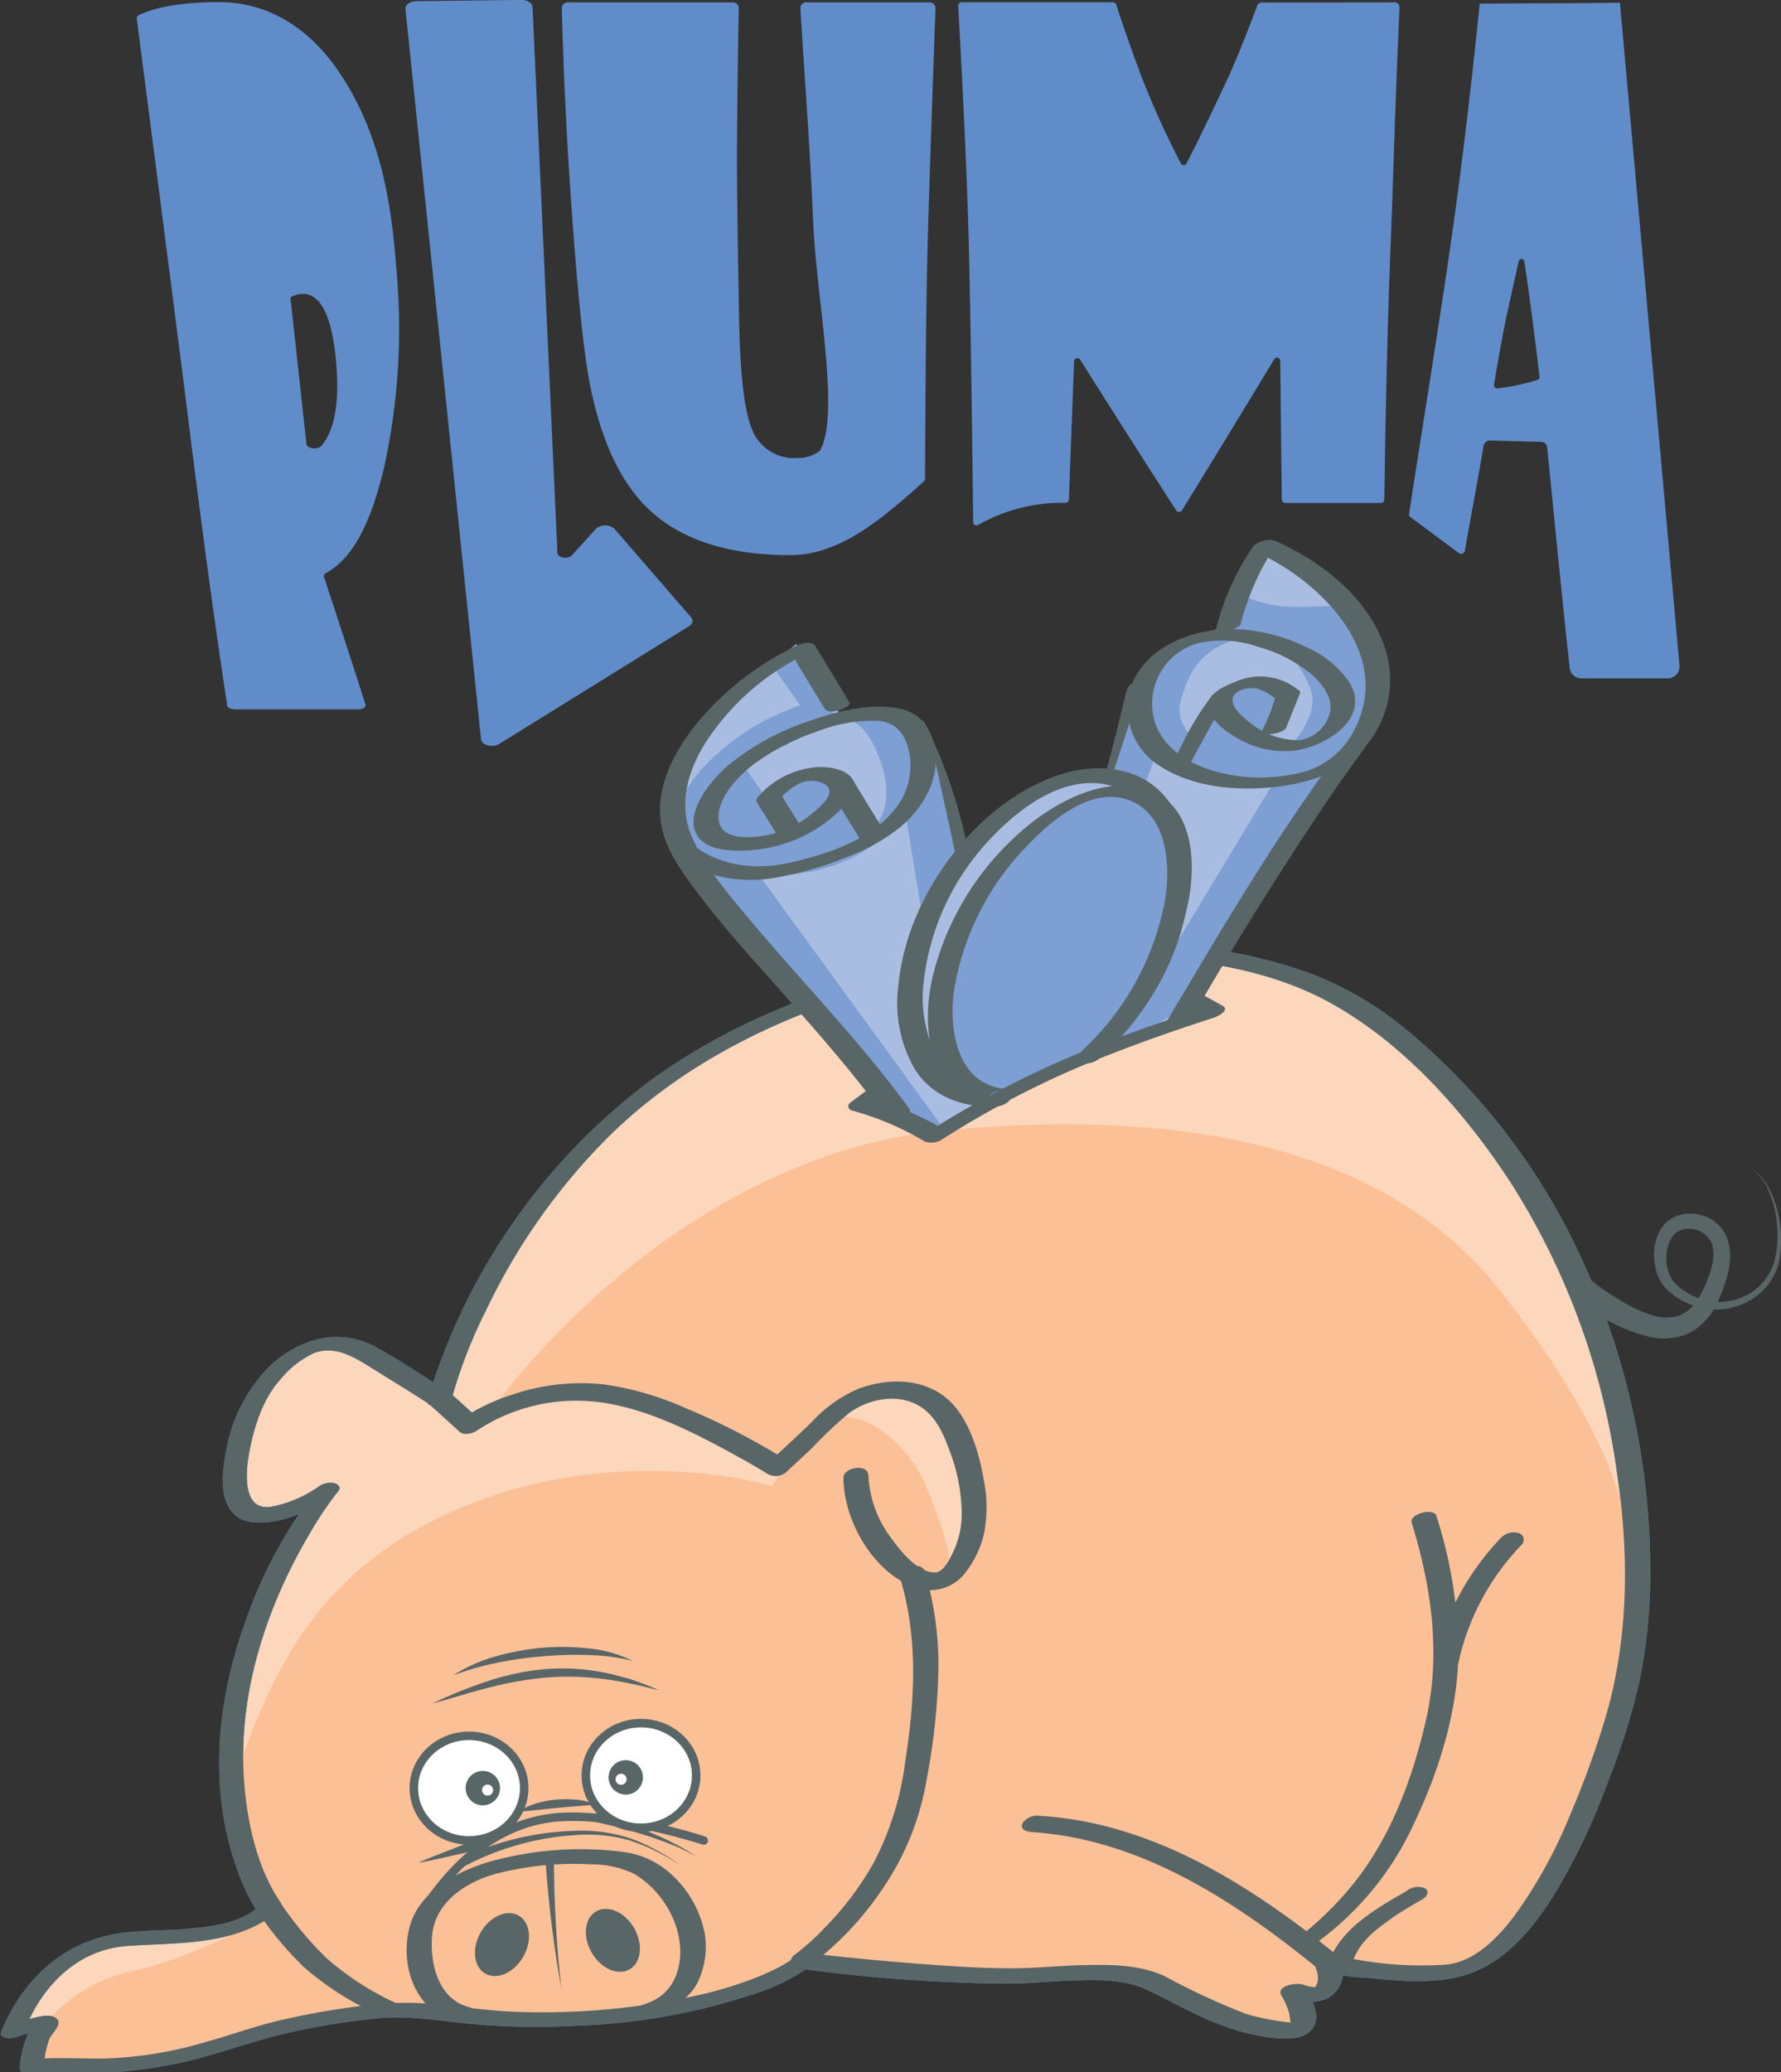 <svg xmlns="http://www.w3.org/2000/svg" viewBox="0 0 209.19 243.28"><rect x="0" y="0" width="209.19" height="243.28" fill="#333333" stroke="none"/><defs><style>.cls-1{fill:#608dc9;}.cls-2{fill:#fdd7bc;}.cls-3{fill:#488fcd;}.cls-4{fill:#fcc097;}.cls-5{fill:#596667;}.cls-6{fill:#a9bde2;}.cls-10,.cls-7{fill:#fff;}.cls-7,.cls-8{stroke:#596667;stroke-linecap:round;stroke-linejoin:round;}.cls-8{fill:none;}.cls-9{fill:#7d9fd3;}</style></defs><g id="titolo"><path class="cls-1" d="M265.21,69.11a.69.69,0,0,1,.72.65c-.33,9.28-.5,14.15-.81,23.74-.33,10.49-.36,21-.42,31.47a.6.6,0,0,1-.2.44c-5,4.46-9.84,8.59-15.66,8.59q-10.89,0-16.6-5.39c-3.22-3.05-5.48-7.8-6.82-14.24-.76-3.7-1.47-10.51-2.18-20.33-.58-8.05-1-16.19-1.2-24.29a.69.69,0,0,1,.73-.64H242.1a.68.68,0,0,1,.72.63c-.07,3.66-.16,9.36-.21,17.06,0,4.55.1,11,.25,19.38.12,6.34.57,10.66,1.45,12.88a5.32,5.32,0,0,0,5.45,3.54,4.32,4.32,0,0,0,2.57-.82c2.47-4.14-.4-18-.77-26.95-.34-8.3-1-16.71-1.5-25.06a.67.67,0,0,1,.72-.66Z" transform="translate(-156.05 -68.83)"/><path class="cls-1" d="M319.85,69.11a.59.59,0,0,1,.59.62c-.42,8.4-.76,20.49-1.08,28.68-.38,9.66-.58,19.39-.71,29.08a.4.4,0,0,1-.39.38H307a.4.4,0,0,1-.39-.39c-.08-6.49-.12-10.06-.19-16.27a.38.38,0,0,0-.71-.2c-4.15,6.85-6.5,10.71-10.83,17.74a.41.41,0,0,1-.68,0c-4.51-7-6.95-10.84-11.28-17.7a.39.39,0,0,0-.71.2c-.24,6.22-.37,9.76-.61,16.24a.4.4,0,0,1-.39.37,19.94,19.94,0,0,0-10.29,2.61.38.38,0,0,1-.56-.33c-.12-10.09-.25-20.2-.46-30.26s-.76-20.25-1.3-30.37a.4.4,0,0,1,.4-.41h17.77a.4.4,0,0,1,.38.26c.62,1.88,1.62,4.87,3.09,8.77A106.8,106.8,0,0,0,294.74,88a.38.38,0,0,0,.68,0q1.51-2.87,4.91-10.11c.82-1.82,2.13-5,3.38-8.37a.58.58,0,0,1,.55-.39Z" transform="translate(-156.05 -68.83)"/><path class="cls-1" d="M202.58,100.15a76,76,0,0,1-1.4,23.5c-1.52,6.34-3.52,10.6-6.83,12.45-.2.12-.31.27-.25.43q2.47,7.51,4.88,15c.09.28-.27.55-.79.58H183.74c-.51,0-1-.17-1-.45-2-13.13-3.55-25.36-5.19-38.5q-2.7-21.07-5.44-42.17c0-.15.08-.31.3-.41,2.15-1,5.28-1.5,9.41-1.5,5.31,0,10,2.65,13.5,7.42C200.62,83.83,202,92.33,202.58,100.15Zm-7.12,10.47q-.87-8-4.45-7.22a2.68,2.68,0,0,0-.85.36L192.05,121c.06.52,1.35.65,1.75.17Q196.27,118.27,195.46,110.62Z" transform="translate(-156.05 -68.83)"/><path class="cls-1" d="M218.6,69.64l2.92,64.07c0,.61,1.24.82,1.71.3l2.81-3.09a1.66,1.66,0,0,1,2.19,0l9,10.39c.31.35.18.8-.29,1.06l-22.31,13.83c-.79.44-2,.1-2.08-.58l-8.88-85.76c0-.47.52-.88,1.25-.89l12.4-.15C218,68.82,218.58,69.19,218.6,69.64Z" transform="translate(-156.05 -68.83)"/><path class="cls-1" d="M352,148.47h-10.2a1.37,1.37,0,0,1-1.37-1.21c-.59-5-2.3-22.36-2.65-25.9a.72.72,0,0,0-.7-.65l-6-.16a.76.76,0,0,0-.78.64c-.4,2.48-1.64,9.1-2.19,12.29a.45.45,0,0,1-.71.28l-5.66-4.2a.42.42,0,0,1-.18-.42c1.72-11.31,4.11-25.66,5.61-36.88,1.06-7.94,1.93-15.64,2.68-23,9.85-.08,6.62,0,16.47-.11L353.32,147A1.38,1.38,0,0,1,352,148.47ZM336.87,113c-.23-2.07-1.14-9.36-1.78-13.5a.34.34,0,0,0-.66,0c-.35,1.57-.82,3.68-1.4,6.31q-.63,3-1.5,8.17a.37.37,0,0,0,.4.44,24.66,24.66,0,0,0,4.73-1A.36.36,0,0,0,336.87,113Z" transform="translate(-156.05 -68.83)"/></g><g id="soggetto"><path class="cls-2" d="M157.54,307.12c2.65-6.62,7.61-10.43,13.9-10.76s12.75-.33,16.23-3.64c0,0-6.25-8.94-4-23.67a58,58,0,0,1,10.82-25.33s-7.45,4.8-9.93,2,.5-12.06,2.65-14.55,6.4-7,12.3-3.33,8.22,5.13,8.22,5.13,6.95-26.31,30.62-40.22,55.78-15.72,72.8-8.11c12.07,5.41,27.25,22.51,33.13,42.54s4.64,34.76,1.33,44.69-10.26,28.47-20.69,28.47S311.8,299,311.8,299a3.11,3.11,0,0,1,0,3.14c-1,1.49-4,.33-4,.33s2.81,4.64-.16,4.64-6.71-.58-15.73-5.47c-3.91-2.11-11.94-1.16-15.9-1-7.82.33-25.67-1.74-25.67-1.74s-8.5,7-33.41,6.87c-4.33,0-12.08-1.41-15.39-1.12a93.54,93.54,0,0,0-14.24,2.45c-4,1.15-12.22,4.13-19.52,4.13h-8.12s.17-3.14,1.49-4.47S157.54,307.12,157.54,307.12Z" transform="translate(-156.05 -68.83)"/><path class="cls-3" d="M159,307c2.14-5.23,6.26-9.34,12.1-9.73s13.06,0,17.75-4.23a.62.62,0,0,0,.17-.85c-3-4.35-4.14-10.37-4.37-15.52-.42-9.67,2.82-19.4,7.69-27.66a41.85,41.85,0,0,1,3.48-5.18c.33-.42-.12-.78-.48-.88a2.42,2.42,0,0,0-1.79.35,14.34,14.34,0,0,1-5.76,2.44c-3.4.39-2.84-4.39-2.45-6.49.57-3,1.6-6.27,3.72-8.57a10.94,10.94,0,0,1,3.87-3c2.25-.87,4.33.24,6.23,1.41,2.47,1.53,4.95,3.06,7.4,4.63a2.08,2.08,0,0,0,2.6-.89,57.15,57.15,0,0,1,3.94-10.1,73.19,73.19,0,0,1,14.52-20.55c7.77-7.63,17.51-12.8,27.81-16.18a97,97,0,0,1,31.85-4.91c8.59.15,17.78,1.36,25.37,5.66,8.63,4.89,15.6,12.85,20.95,21.07a84.74,84.74,0,0,1,12.39,34c1.4,9.37,1.37,19.12-1.26,28.28a105.14,105.14,0,0,1-4.13,11.47,56.3,56.3,0,0,1-6.45,11.86c-2,2.73-4.93,5.9-8.59,6.06a42.74,42.74,0,0,1-11.72-.92l-.84-.24c.37.11.05,0,0,0-.71-.35-3.13.17-2.49,1.31,0,0,.23.6.27.82a2.53,2.53,0,0,1,0,1.16l-.25.53c.27-.06.33-.08.16-.06a2.75,2.75,0,0,1-1.13-.14c-.12,0-.7-.22-.5-.14-.68-.26-3.2.13-2.49,1.3a9.34,9.34,0,0,1,.83,1.82c.15.46.14.91.25,1.35,0,0-.07.22-.05.25l0,0c-.11.23.08.14.6-.26a2.43,2.43,0,0,0-.47,0,28.45,28.45,0,0,1-5.29-1,82.39,82.39,0,0,1-9.49-4.39c-2.83-1.38-6.28-1.42-9.36-1.36-2.85.05-5.69.37-8.54.38s-5.56-.14-8.33-.33c-4.92-.33-9.84-.79-14.74-1.33a7.62,7.62,0,0,0-1-.11,3,3,0,0,0-1.72.59c-.17.11.19-.14.16-.12a17.21,17.21,0,0,1-1.57,1c-.46.26-.7.38-1.39.7s-1.4.62-2.12.89a46.63,46.63,0,0,1-6.14,1.84,84.56,84.56,0,0,1-21,2c-3.28-.08-6.54-.57-9.8-.89a36.52,36.52,0,0,0-8.36.11,94.23,94.23,0,0,0-10.16,1.77c-3,.71-5.86,1.77-8.82,2.58a46.28,46.28,0,0,1-12.08,1.9c-2.38,0-4.79-.12-7.16,0h-.47l.9.69a9.38,9.38,0,0,1,.61-3c.28-.69,1.72-1.83.72-2.48-.78-.52-2.23-.06-3,.13s-1.42.38-2.12.61c-.44.15-1.41.53-1.24,1.16s1.24.53,1.66.39.93-.3,1.4-.43a6.68,6.68,0,0,0,1.11-.28l.33,0c-.09.14-.53-.63-.58-.63-.69.1-1.29,2.24-1.42,2.76a10.48,10.48,0,0,0-.35,2.15c0,.5.47.7.9.7h4.08a61.46,61.46,0,0,0,14-1.29c3.79-.87,7.44-2.2,11.19-3.18a82.64,82.64,0,0,1,11.68-2c3.47-.38,7,.2,10.42.56a83,83,0,0,0,13,.29,73.63,73.63,0,0,0,20.67-3.64,23.85,23.85,0,0,0,7.36-3.67l-1.72.6a195.3,195.3,0,0,0,24.39,1.77c2.49,0,5-.29,7.46-.37,2.79-.08,6-.21,8.64.95,2.94,1.31,5.68,3,8.71,4.14a25.23,25.23,0,0,0,5.58,1.53c1.77.23,4.68.62,5.67-1.29.74-1.42-.37-3.4-1.1-4.62l-2.49,1.31a6.74,6.74,0,0,0,5,.14,3.38,3.38,0,0,0,1.44-4.92l-2.49,1.3a17.28,17.28,0,0,0,5.73,1.13c4.6.46,9.72,1,13.92-1.25,3.73-2,6.45-5.62,8.61-9.19a77.43,77.43,0,0,0,6-12.84,79,79,0,0,0,3.6-11.53,63.32,63.32,0,0,0,1.25-14.21,87.58,87.58,0,0,0-8.43-36.21,75.93,75.93,0,0,0-20.42-26.25,40.33,40.33,0,0,0-11-6.4,58.44,58.44,0,0,0-13.38-3.09,96.05,96.05,0,0,0-32.5,2c-11.2,2.53-22.44,6.87-31.75,13.69a72.77,72.77,0,0,0-25.88,36.73c-.08.27-.16.53-.23.8l2.6-.89c-2.83-1.82-5.67-3.73-8.61-5.36-4.41-2.45-9.24-1-12.69,2.35a18.59,18.59,0,0,0-5,10c-.63,3.1-.9,7.82,3.29,8.19,3.3.29,6.87-1.5,9.58-3.24l-2.26-.52a53.83,53.83,0,0,0-8.39,15.64c-3.28,9.11-4.25,19.32-1,28.57a23.09,23.09,0,0,0,2.59,5.42l.17-.86c-2.26,2.08-5.56,2.44-8.49,2.7-3.29.29-6.69.09-9.9.92-5.76,1.51-9.8,5.84-12,11.22-.26.64.94.72,1.27.68A1.91,1.91,0,0,0,159,307Z" transform="translate(-156.05 -68.83)"/><path class="cls-4" d="M183.31,278.75c4.69-14.67,10.74-26.18,27.1-33,18.59-7.79,36.31-2.48,36.31-2.48a33.78,33.78,0,0,1,6-7.19c3.27-2.69,9.44,1.07,12.07,7.19s3.86,11.35,1.93,11.22a4.35,4.35,0,0,0-3.07.92l1.14,16.69-7.23,20.65L246.72,301s-6.23,4.89-24.69,4.29-25.35,0-25.35,0-17.2,4.93-23,5.46-14,.52-14,.52l1.7-4.89a18.22,18.22,0,0,1,10.39-6.2c6.95-1.49,15.89-6.47,15.89-6.47l-3.29-8.79Z" transform="translate(-156.05 -68.83)"/><path class="cls-4" d="M213.45,234.78c11-14.89,30.6-31.05,53.3-33.23s50.21-.4,65.25,18.5,16.31,29.63,16.18,38.24-8.74,29.61-8.74,29.61l-8.06,9.92-4.57,2.3-12.65-.5-2,.5-1.08,2.28-3.28.08,1,2.19L307,307.1l-19.86-7.63-16.68,1.14-20.09-2.4,7.22-5.49,7.23-20.65-1.14-16.69,3.07-.92,3.21-4.7-.16-8.61-2.11-7L261.57,232l-4.49.85-9.7,8.21-9.56-5.1-9.47-3.31-7-.25Z" transform="translate(-156.05 -68.83)"/><path class="cls-5" d="M159,307c2.14-5.23,6.26-9.34,12.1-9.73s13.06,0,17.75-4.23a.62.62,0,0,0,.17-.85c-3-4.35-4.14-10.37-4.37-15.52-.42-9.67,2.82-19.4,7.69-27.66a41.85,41.85,0,0,1,3.48-5.18c.33-.42-.12-.78-.48-.88a2.42,2.42,0,0,0-1.79.35,14.34,14.34,0,0,1-5.76,2.44c-3.4.39-2.84-4.39-2.45-6.49.57-3,1.6-6.27,3.72-8.57a10.94,10.94,0,0,1,3.87-3c2.25-.87,4.33.24,6.23,1.41,2.47,1.53,4.95,3.06,7.4,4.63a2.08,2.08,0,0,0,2.6-.89,57.15,57.15,0,0,1,3.94-10.1,73.19,73.19,0,0,1,14.52-20.55c7.77-7.63,17.51-12.8,27.81-16.18a97,97,0,0,1,31.85-4.91c8.59.15,17.78,1.36,25.37,5.66,8.63,4.89,15.6,12.85,20.95,21.07a84.74,84.74,0,0,1,12.39,34c1.4,9.37,1.37,19.12-1.26,28.28a105.14,105.14,0,0,1-4.13,11.47,56.3,56.3,0,0,1-6.45,11.86c-2,2.73-4.93,5.9-8.59,6.06a42.74,42.74,0,0,1-11.72-.92l-.84-.24c.37.11.05,0,0,0-.71-.35-3.13.17-2.49,1.31,0,0,.23.6.27.82a2.53,2.53,0,0,1,0,1.16l-.25.53c.27-.06.33-.08.16-.06a2.75,2.75,0,0,1-1.13-.14c-.12,0-.7-.22-.5-.14-.68-.26-3.2.13-2.49,1.3a9.34,9.34,0,0,1,.83,1.82c.15.46.14.91.25,1.35,0,0-.07.22-.05.25l0,0c-.11.23.08.14.6-.26a2.43,2.43,0,0,0-.47,0,28.45,28.45,0,0,1-5.29-1,82.39,82.39,0,0,1-9.49-4.39c-2.83-1.38-6.28-1.42-9.36-1.36-2.85.05-5.69.37-8.54.38s-5.56-.14-8.33-.33c-4.92-.33-9.84-.79-14.74-1.33a7.62,7.62,0,0,0-1-.11,3,3,0,0,0-1.72.59c-.17.11.19-.14.16-.12a17.21,17.21,0,0,1-1.57,1c-.46.26-.7.38-1.39.7s-1.4.62-2.12.89a46.63,46.63,0,0,1-6.14,1.84,84.56,84.56,0,0,1-21,2c-3.28-.08-6.54-.57-9.8-.89a36.52,36.52,0,0,0-8.36.11,94.23,94.23,0,0,0-10.16,1.77c-3,.71-5.86,1.77-8.82,2.58a46.28,46.28,0,0,1-12.08,1.9c-2.38,0-4.79-.12-7.16,0h-.47l.9.69a9.38,9.38,0,0,1,.61-3c.28-.69,1.72-1.83.72-2.48-.78-.52-2.23-.06-3,.13s-1.42.38-2.12.61c-.44.15-1.41.53-1.24,1.16s1.24.53,1.66.39.93-.3,1.4-.43a6.68,6.68,0,0,0,1.11-.28l.33,0c-.09.14-.53-.63-.58-.63-.69.1-1.29,2.24-1.42,2.76a10.48,10.48,0,0,0-.35,2.15c0,.5.47.7.9.7h4.08a61.46,61.46,0,0,0,14-1.29c3.79-.87,7.44-2.2,11.19-3.18a82.64,82.64,0,0,1,11.68-2c3.47-.38,7,.2,10.42.56a83,83,0,0,0,13,.29,73.63,73.63,0,0,0,20.67-3.64,23.85,23.85,0,0,0,7.36-3.67l-1.72.6a195.3,195.3,0,0,0,24.39,1.77c2.49,0,5-.29,7.46-.37,2.79-.08,6-.21,8.64.95,2.94,1.31,5.68,3,8.71,4.14a25.23,25.23,0,0,0,5.58,1.53c1.77.23,4.68.62,5.67-1.29.74-1.42-.37-3.4-1.1-4.62l-2.49,1.31a6.74,6.74,0,0,0,5,.14,3.38,3.38,0,0,0,1.44-4.92l-2.49,1.3a17.28,17.28,0,0,0,5.73,1.13c4.6.46,9.72,1,13.92-1.25,3.73-2,6.45-5.62,8.61-9.19a77.43,77.43,0,0,0,6-12.84,79,79,0,0,0,3.6-11.53,63.32,63.32,0,0,0,1.25-14.21,87.58,87.58,0,0,0-8.43-36.21,75.93,75.93,0,0,0-20.42-26.25,40.33,40.33,0,0,0-11-6.4,58.44,58.44,0,0,0-13.38-3.09,96.05,96.05,0,0,0-32.5,2c-11.2,2.53-22.44,6.87-31.75,13.69a72.77,72.77,0,0,0-25.88,36.73c-.08.27-.16.53-.23.8l2.6-.89c-2.83-1.82-5.67-3.73-8.61-5.36-4.41-2.45-9.24-1-12.69,2.35a18.59,18.59,0,0,0-5,10c-.63,3.1-.9,7.82,3.29,8.19,3.3.29,6.87-1.5,9.58-3.24l-2.26-.52a53.83,53.83,0,0,0-8.39,15.64c-3.28,9.11-4.25,19.32-1,28.57a23.09,23.09,0,0,0,2.59,5.42l.17-.86c-2.26,2.08-5.56,2.44-8.49,2.7-3.29.29-6.69.09-9.9.92-5.76,1.51-9.8,5.84-12,11.22-.26.64.94.72,1.27.68A1.91,1.91,0,0,0,159,307Z" transform="translate(-156.05 -68.83)"/><path class="cls-6" d="M237.82,169.86l22.7,29.76,5.27,2.56a92.44,92.44,0,0,1,15.89-8.44c8.12-3.16,16.72-6.13,16.72-6.13h-3.79l19.08-29.17,4.19-8-4.75-11.7-8.57-5.84-4.84,10.43s-5.87-.69-8,3.49-4.75,13.25-4.75,13.25-7.47-2.26-17.37,8.83l-8-16.39-6.7.52-4.5-8s-16.62,8.3-15.33,18.07S237.82,169.86,237.82,169.86Z" transform="translate(-156.05 -68.83)"/><ellipse class="cls-7" cx="55.09" cy="209.92" rx="6.48" ry="6.14"/><path class="cls-5" d="M206.57,233.78l3.48,3.15c.52.47,1.6.16,2.07-.19a21.19,21.19,0,0,1,13.7-3.37c5.79.59,11.45,3.48,16.49,6.24,1.33.73,2.66,1.48,3.95,2.29a1.94,1.94,0,0,0,2.07-.19c1-.92,2-1.85,3-2.79a51.89,51.89,0,0,1,4.45-4.2c2.25-1.66,5.65-2.34,8.17-.88,2,1.16,2.92,3.31,3.67,5.4A21.17,21.17,0,0,1,269,246a10.63,10.63,0,0,1-.73,4.43c-.41.88-1.21,2.93-2.33,3-2.07.09-4.15-2.55-5.19-4a13.18,13.18,0,0,1-2.7-7.36c0-1.48-2.94-1-2.93.24,0,4.82,3.25,10.7,7.83,12.65a5.24,5.24,0,0,0,6.33-1.29,12.18,12.18,0,0,0,2.3-4.57,16.32,16.32,0,0,0,0-6.64c-.49-2.83-1.43-6.11-3.27-8.38-2.77-3.43-7.53-3.67-11.41-2.22a15.69,15.69,0,0,0-5.48,3.89c-1.15,1.11-2.32,2.21-3.49,3.29l-1.15,1.06-.4.36,2.08-.19a81.29,81.29,0,0,0-11.95-6.16,35.58,35.58,0,0,0-9.57-2.76,25.2,25.2,0,0,0-11,1.3,23.2,23.2,0,0,0-5.81,2.84l2.08-.18-3.48-3.15c-.92-.83-3.46.54-2.24,1.64Z" transform="translate(-156.05 -68.83)"/><path class="cls-5" d="M251.3,299.49a37.31,37.31,0,0,0,9.18-10.1A31.69,31.69,0,0,0,264.84,278a76.27,76.27,0,0,0,1.44-13.64,38.24,38.24,0,0,0-1.63-11.1c-.36-1.2-3.25-.41-2.89.77,2.14,7.05,1.76,14.27.63,21.48a35,35,0,0,1-3.72,12,36.06,36.06,0,0,1-5.76,7.64,28,28,0,0,1-3.48,3.13c-.47.34-.76.94-.19,1.34a2,2,0,0,0,2.06-.21Z" transform="translate(-156.05 -68.83)"/><path class="cls-5" d="M186.31,293.24a39.07,39.07,0,0,0,5.54,6.62,35.69,35.69,0,0,0,8.54,5.44,2.72,2.72,0,0,0,2-.33c.37-.2.9-.64.31-.92a33.57,33.57,0,0,1-8.28-5.33,40.12,40.12,0,0,1-5.44-6.53c-.46-.64-3.26.29-2.71,1.05Z" transform="translate(-156.05 -68.83)"/><path class="cls-5" d="M232.33,305.63c2.33-.75,4.65-1.94,5.75-4.25a9.7,9.7,0,0,0,.76-5.47,12.6,12.6,0,0,0-3.74-6.86,10.31,10.31,0,0,0-5.93-2.82,39.41,39.41,0,0,0-14.39.84c-4.12.94-9.37,3.43-10.59,7.87s.52,9.89,5.21,11.14a2.35,2.35,0,0,0,2-.55c.44-.44.32-.92-.29-1.08-3.58-.95-4.57-5.07-4.31-8.33.32-4,4.05-6.39,7.53-7.32a36.57,36.57,0,0,1,11.17-1.1,11.63,11.63,0,0,1,5.07,1.13,11.44,11.44,0,0,1,4.43,5c1.75,3.71,1.28,8.82-3.13,10.24-.44.15-1.41.52-1.24,1.16s1.24.51,1.65.37Z" transform="translate(-156.05 -68.83)"/><path class="cls-5" d="M206.87,268.8a53,53,0,0,1,6.35-2.57,29.83,29.83,0,0,1,6.76-1.44,25,25,0,0,1,6.91.37c.56.11,1.13.23,1.68.39s1.12.27,1.66.46a32.57,32.57,0,0,1,3.2,1.24c-1.12-.25-2.21-.57-3.33-.76-.55-.14-1.11-.23-1.66-.33s-1.11-.18-1.67-.24a32.75,32.75,0,0,0-6.71-.14,41.77,41.77,0,0,0-6.62,1.18c-1.1.28-2.19.59-3.28.91S208,268.51,206.87,268.8Z" transform="translate(-156.05 -68.83)"/><path class="cls-5" d="M209.29,265.51a18.18,18.18,0,0,1,5-2.23,28.81,28.81,0,0,1,5.38-1,28.46,28.46,0,0,1,5.46.06,14.87,14.87,0,0,1,5.24,1.48,23.86,23.86,0,0,0-5.3-.7,45,45,0,0,0-5.32.16,44.56,44.56,0,0,0-5.27.75A32.43,32.43,0,0,0,209.29,265.51Z" transform="translate(-156.05 -68.83)"/><path class="cls-8" d="M205.36,293.69c4-6.33,9.47-11.17,16.67-11.55s16.68,2.76,16.68,2.76" transform="translate(-156.05 -68.83)"/><path class="cls-5" d="M210.18,287a32.82,32.82,0,0,1,13.23-3.23,18.17,18.17,0,0,1,6.75.9,23.5,23.5,0,0,1,5.94,3.25,23.41,23.41,0,0,0-6-3,18,18,0,0,0-6.65-.64,32,32,0,0,0-12.79,3.62h0a.49.49,0,0,1-.67-.2.5.5,0,0,1,.2-.68Z" transform="translate(-156.05 -68.83)"/><path class="cls-5" d="M226.3,281.77c2,.62,4,1.31,5.95,2.11,1,.4,1.93.83,2.87,1.31a18,18,0,0,1,2.7,1.61,17.91,17.91,0,0,0-2.81-1.39c-1-.39-1.94-.74-2.94-1.06-2-.64-4-1.16-6-1.61a.5.5,0,1,1,.22-1Z" transform="translate(-156.05 -68.83)"/><ellipse class="cls-7" cx="75.29" cy="208.43" rx="6.48" ry="6.14"/><path class="cls-5" d="M216.91,281.54a7.62,7.62,0,0,1,2.15-1,12.33,12.33,0,0,1,2.32-.44,13.3,13.3,0,0,1,2.36,0,6.37,6.37,0,0,1,2.28.63c-.79,0-1.54.1-2.3.15l-2.25.19C220,281.23,218.49,281.39,216.91,281.54Z" transform="translate(-156.05 -68.83)"/><path class="cls-5" d="M205.35,287.43c1.31-.55,2.62-1.07,3.94-1.57a14.29,14.29,0,0,1,2-.71,8.05,8.05,0,0,1,2.16-.19.06.06,0,0,1,.05.06l0,0a7.82,7.82,0,0,1-1.89,1.05,14.45,14.45,0,0,1-2.06.52c-1.38.33-2.76.63-4.15.9,0,0-.05,0-.06,0A.06.06,0,0,1,205.35,287.43Z" transform="translate(-156.05 -68.83)"/><path class="cls-5" d="M221.11,287A140,140,0,0,0,222,302.4,139.18,139.18,0,0,1,220.11,287a.5.5,0,1,1,1-.06Z" transform="translate(-156.05 -68.83)"/><circle class="cls-5" cx="56.71" cy="209.92" r="2.02"/><circle class="cls-5" cx="73.5" cy="208.66" r="2.02"/><ellipse class="cls-5" cx="215.01" cy="297.12" rx="3.93" ry="2.88" transform="translate(-305.86 265.93) rotate(-60)"/><ellipse class="cls-5" cx="228.04" cy="296.62" rx="2.88" ry="3.93" transform="translate(-273.81 84.93) rotate(-30)"/><path class="cls-5" d="M277,283.9c12.81.72,24,8.05,33.66,15.88.87.7,3.48-.57,2.27-1.55-10.06-8.12-21.61-15.48-34.87-16.23a2.07,2.07,0,0,0-1.9.85c-.29.62.25,1,.84,1Z" transform="translate(-156.05 -68.83)"/><path class="cls-5" d="M321.86,247.59c2.32,7.48,3.45,15.41,1.69,23.12-1.64,7.17-4.34,14.37-9.14,20a40,40,0,0,1-4.46,4.46,19.5,19.5,0,0,1-1.7,1.33c-.45.29-.81.76-.26,1.13a2.31,2.31,0,0,0,2.05-.27,35.59,35.59,0,0,0,12.11-14.49c3-6.31,5.21-13.41,5.2-20.43a53,53,0,0,0-2.59-15.65c-.32-1-3.21-.21-2.9.78Z" transform="translate(-156.05 -68.83)"/><path class="cls-5" d="M321.31,290.8c-3.66,2.12-8,4.5-9.35,8.83-.2.65.88.78,1.28.73a1.87,1.87,0,0,0,1.63-1.05,7.1,7.1,0,0,1,1-2l.33-.45c-.15.21.06-.06.1-.1l.22-.26q.45-.47.93-.9l.55-.46c-.17.14.05,0,.11-.08l.29-.22c.44-.33.9-.64,1.37-1,1.11-.73,2.26-1.41,3.42-2.08.46-.27.8-.92.22-1.26a2.2,2.2,0,0,0-2.06.24Z" transform="translate(-156.05 -68.83)"/><path class="cls-5" d="M332.36,249.35a31,31,0,0,0-7.92,14.85c-.3,1.39,2.66,1,2.93-.24a28.69,28.69,0,0,1,7.41-13.78.83.83,0,0,0-.37-1.38,2.08,2.08,0,0,0-2.05.55Z" transform="translate(-156.05 -68.83)"/><path class="cls-5" d="M343.36,219.49a38.23,38.23,0,0,0,3.3,2.17,14.88,14.88,0,0,0,3.42,1.55,5.05,5.05,0,0,0,3.21.06,4.85,4.85,0,0,0,2.37-2.22c1.15-2.08,2.27-5,1.21-6.7a2.94,2.94,0,0,0-2.7-1.25,2.39,2.39,0,0,0-1.37.55,3.36,3.36,0,0,0-.82,1.4,5.24,5.24,0,0,0,.21,3.51,3.36,3.36,0,0,0,1.1,1.35,4.14,4.14,0,0,0,.76.56,4.54,4.54,0,0,0,.83.47,7,7,0,0,0,7.26-.65,6.58,6.58,0,0,0,2.24-3.12,11.88,11.88,0,0,0,.43-4,13.16,13.16,0,0,0-.8-4,6.68,6.68,0,0,0-2.33-3.25,6.8,6.8,0,0,1,2.51,3.18,13.49,13.49,0,0,1,1,4,11.94,11.94,0,0,1-.27,4.16,7.08,7.08,0,0,1-2.31,3.53,7.93,7.93,0,0,1-8.19,1.1,5.93,5.93,0,0,1-1-.5,4.67,4.67,0,0,1-.91-.61,4.5,4.5,0,0,1-1.52-1.73,6.15,6.15,0,0,1-.62-2.2,6.08,6.08,0,0,1,.15-2.28,4.78,4.78,0,0,1,1.15-2.14,4,4,0,0,1,2.3-1.09,5,5,0,0,1,2.44.32,4.4,4.4,0,0,1,2,1.58,5.11,5.11,0,0,1,.82,2.36,8.63,8.63,0,0,1-.14,2.34,16.84,16.84,0,0,1-1.5,4.14,7.15,7.15,0,0,1-3.38,3.36,7.57,7.57,0,0,1-4.82.23,17.88,17.88,0,0,1-4.1-1.62c-1.28-.66-2.47-1.41-3.65-2.17a1.5,1.5,0,1,1,1.61-2.53l.06,0Z" transform="translate(-156.05 -68.83)"/><path class="cls-5" d="M269.89,169.47a57.61,57.61,0,0,0-5.22-15.76c-.49-1-3.32-.1-2.9.77A57.45,57.45,0,0,1,267,170.25c.16,1,3.08.32,2.9-.78Z" transform="translate(-156.05 -68.83)"/><path class="cls-5" d="M288.44,149.68c-.95,3.8-1.84,7.64-2.95,11.4-.19.63.89.66,1.25.62.56-.07,1.46-.36,1.64-1,1.12-3.75,2-7.59,3-11.39.27-1.06-2.65-.63-2.9.36Z" transform="translate(-156.05 -68.83)"/><polygon class="cls-9" points="157.63 89.61 138.56 118.78 130.88 122.81 149.63 91.8 157.63 89.61"/><path class="cls-9" d="M290,162.43l1.86-5.11,3.72,1.49,1.46-2.48s-3.07-2.28-2.33-5.11,1.95-5.57,5.41-6.92c2.44-1-.86-1.76-.86-1.76l-6.84,3.14-2.9,5.51-3.12,9.61Z" transform="translate(-156.05 -68.83)"/><path class="cls-9" d="M268.44,169.86l-2.73-12.54-6.83-4.83-3.85.61s2.11,0,3.72,3.35,2.12,7.08,0,9.44-3.72-4.72-3.72-4.72l-3-1.36h-3.41L246,162.43l-2.61-3.74,11-5.34-4.82-8.94-2.88,2.49,3.36,4.74a27.26,27.26,0,0,0-7.34,3.75c-3.71,2.68-6.57,5.89-6.94,8.69a11.1,11.1,0,0,0,1.24,5.78l22.1,28.06,7.82,3.47-21.85-30a19.84,19.84,0,0,0,12-2.36c5.52-3.35,5.15-5.71,5.15-5.71l2.36,14.28Z" transform="translate(-156.05 -68.83)"/><path class="cls-5" d="M262.92,199.08c-5.95-8.18-13.09-15.38-19.54-23.15-2.3-2.78-4.76-5.71-6.15-9.07-1.57-3.79-.28-7.83,1.87-11.12a29.11,29.11,0,0,1,11.81-10.21l-2-.1,4,6.6c.53.85,3.27-.18,2.9-.78l-4-6.59c-.36-.58-1.51-.33-2-.1a33.84,33.84,0,0,0-11.54,8.75c-2.69,3.19-5.09,7.35-4.65,11.67.35,3.49,2.83,6.67,4.89,9.35,3,3.94,6.39,7.61,9.68,11.32,4.17,4.69,8.31,9.43,12,14.51.49.68,3.29-.27,2.7-1.08Z" transform="translate(-156.05 -68.83)"/><path class="cls-5" d="M235.19,169.38a16.24,16.24,0,0,0,12.39,2.4,39.27,39.27,0,0,0,7.79-2.27,22.79,22.79,0,0,0,6.46-3.61c2.64-2.22,4.55-5.5,4.05-9-.4-2.8-2-4.68-4.81-5-3.36-.43-6.87.48-10,1.59a29.34,29.34,0,0,0-9.66,5.34c-1.92,1.67-5.39,5.85-3.21,8.43,1,1.13,2.7,1.36,4.09,1.42a17.05,17.05,0,0,0,6.06-.86,16.3,16.3,0,0,0,6.22-3.74c.83-.82,2.4-2.38,1.68-3.67s-2.76-1.57-4.07-1.53a10.13,10.13,0,0,0-7,3.4c-.24.26-.39.47-.19.8l2.23,3.58c.5.79,3.32-.13,2.69-1.13l-2.22-3.58-.19.79c1.07-1.13,2.46-2.39,4.14-2.23.65.06,1.84.41,1.84,1.22,0,1-1.51,2.16-2.19,2.71a11.42,11.42,0,0,1-4.58,2.31c-1.7.38-5.81,1-6.22-1.51s2.18-5.2,4-6.62a26.46,26.46,0,0,1,7.39-3.86,18,18,0,0,1,7.3-1.31c2.14.19,3.15,1.52,3.64,3.56a8.16,8.16,0,0,1-1.93,7.14c-2.82,3.34-7.64,4.93-11.76,5.89-3.91.91-7.92.65-11.27-1.71a2.07,2.07,0,0,0-1.92,0c-.24.11-1.32.77-.77,1.15Z" transform="translate(-156.05 -68.83)"/><path class="cls-5" d="M259.59,165.91l-3-4.91-.42-.71c-.14-.22-.58-.31-.81-.33a2.37,2.37,0,0,0-1.14.21c-.51.25-1.09.73-.73,1.33l3,4.91.42.7c.14.23.58.32.81.34a2.37,2.37,0,0,0,1.14-.21c.51-.25,1.09-.74.72-1.33Z" transform="translate(-156.05 -68.83)"/><path class="cls-5" d="M313.68,156.63c-6.92,9.21-12.89,19.17-18.78,29.06-.55.91-1.09,1.83-1.63,2.75-.65,1.11,2.23.77,2.68,0,4.66-8,9.5-15.83,14.6-23.5,1.87-2.82,3.78-5.61,5.81-8.31.41-.54-.35-.76-.76-.77a2.49,2.49,0,0,0-1.92.77Z" transform="translate(-156.05 -68.83)"/><path class="cls-6" d="M273.32,197.83a9.34,9.34,0,0,1-5.65-1.31c-6.19-3.86-6.27-14.9-.19-24.65s16-14.53,22.21-10.67,6.27,14.89.19,24.64a30.78,30.78,0,0,1-5.83,6.92" transform="translate(-156.05 -68.83)"/><path class="cls-5" d="M273.5,197c-6.57.32-9.31-6.23-9.06-11.81a29.1,29.1,0,0,1,8.05-18c3.23-3.43,8.18-7.16,13.21-6.31,5.33.91,7.36,6.55,7.23,11.36-.21,7.71-4.36,15.25-10.05,20.3-.48.43-.27.93.3,1.09a2.34,2.34,0,0,0,2-.55c5.76-5.11,10.09-12.67,10.58-20.46.35-5.59-1.72-11.74-7.71-13.24-5.77-1.45-11.87,1.73-16.07,5.45-5.55,4.92-9.69,12.19-10.4,19.63a15.52,15.52,0,0,0,1.91,9.88c2.1,3.32,5.81,4.57,9.6,4.38.52,0,1.56-.39,1.64-1s-.82-.7-1.27-.68Z" transform="translate(-156.05 -68.83)"/><path class="cls-9" d="M273.61,197.34a6.76,6.76,0,0,1-3.55-1c-5.19-3.24-4.71-13.38,1.08-22.66s14.68-14.17,19.87-10.94,4.71,13.39-1.08,22.66a32.11,32.11,0,0,1-6.48,7.61" transform="translate(-156.05 -68.83)"/><path class="cls-5" d="M274.54,196.7c-6-.25-7.11-6.85-6.43-11.62a31.66,31.66,0,0,1,8.51-16.88c2.75-2.91,7.35-6.91,11.73-5.54,4.76,1.49,5.22,7.59,4.56,11.71a32,32,0,0,1-10.78,18.71c-.52.45.46.57.71.56a3.22,3.22,0,0,0,1.93-.71,32.91,32.91,0,0,0,10.91-18.48c.86-4.66.47-11.17-4.86-12.94-4.91-1.63-10.55,1.36-14.23,4.41a33.1,33.1,0,0,0-11,17.59c-1.37,5.88-.59,14.15,7.05,14.46a3.1,3.1,0,0,0,2.05-.55c.37-.32.46-.69-.19-.72Z" transform="translate(-156.05 -68.83)"/><path class="cls-9" d="M274.25,197.32c-.21,0-.43,0-.64,0" transform="translate(-156.05 -68.83)"/><path class="cls-1" d="M274.87,196.69h-.33a2.79,2.79,0,0,0-.5,0,2.87,2.87,0,0,0-.57.11,2.47,2.47,0,0,0-.54.19,2.3,2.3,0,0,0-.44.23l-.2.17a.33.33,0,0,0-.13.31l.09.12a.82.82,0,0,0,.43.12c.32,0,.64,0,1,0a3.6,3.6,0,0,0,.56-.08,2.87,2.87,0,0,0,.57-.17,2,2,0,0,0,.47-.22,1.12,1.12,0,0,0,.33-.24l.12-.17a.22.22,0,0,0-.07-.27l-.18-.08a1.83,1.83,0,0,0-.57,0Z" transform="translate(-156.05 -68.83)"/><path class="cls-5" d="M295.26,187.2l2,1.11,1-1.41c-5.84,1.88-11.65,3.93-17.29,6.33a117.76,117.76,0,0,0-16,8.53l2.05-.28a35.38,35.38,0,0,0-9-3.78l.27,1,1.92-1.44c.52-.38.26-.86-.27-1a2.64,2.64,0,0,0-2.05.55l-1.92,1.43c-.52.39-.27.87.27,1a33.48,33.48,0,0,1,8.44,3.61,2.36,2.36,0,0,0,2.05-.27,111.16,111.16,0,0,1,15.38-8.2c5.39-2.3,10.95-4.28,16.53-6.08.44-.14,1.92-.87,1-1.4l-2-1.11c-.82-.45-3.49.74-2.31,1.39Z" transform="translate(-156.05 -68.83)"/><path class="cls-5" d="M296.69,158.22a32.47,32.47,0,0,1,4.36-7.8c.38-.52-.34-.66-.73-.64a2.78,2.78,0,0,0-1.93.73,34.6,34.6,0,0,0-4.58,8.15c-.21.56,1,.47,1.2.43.51-.09,1.46-.3,1.68-.87Z" transform="translate(-156.05 -68.83)"/><path class="cls-9" d="M308,160.29a18.58,18.58,0,0,1-12.35-1.48l5.09-9.31,4.72-.37,1.86,2.06-2.73,4.89,3.48-.16s2.48-2.94,2.11-5.42-4.1-6.71-4.1-6.71l-6.75-1.25,2-4.19a13.87,13.87,0,0,0,6.83,1.72,52.83,52.83,0,0,0,6.71-.37l3.35,7.44L316,155.39S310.27,159.83,308,160.29Z" transform="translate(-156.05 -68.83)"/><path class="cls-5" d="M301.78,142.07a30,30,0,0,1,4.11-9.21l-2.51.67c7.61,3.36,16.38,11.91,11.8,20.89a9.63,9.63,0,0,1-7.06,5.27,19.74,19.74,0,0,1-10.09-.53c-2.93-1-5.68-2.88-6.46-6a7.4,7.4,0,0,1,5-8.77,12.9,12.9,0,0,1,7.3.39,16.79,16.79,0,0,1,6.12,3.13c1.26,1.06,2.56,2.64,2.31,4.41a4.33,4.33,0,0,1-3.59,3.4,8.8,8.8,0,0,1-5.63-1.89c-.77-.56-2.63-2-2.19-3.18.34-.9,1.9-1.14,2.7-1a5.25,5.25,0,0,1,1.91.94c.43.29.32,0,.23.47a20.82,20.82,0,0,1-1.47,3.62c-.25.64,2.55.35,2.87-.46l1.62-4a.22.22,0,0,0-.08-.28,7.06,7.06,0,0,0-7.4-1.11c-1.3.48-3.79,1.53-3.22,3.32.48,1.54,2.2,2.73,3.54,3.46a11.06,11.06,0,0,0,6.19,1.37c3.76-.34,9.45-3.72,6.72-8.11a12,12,0,0,0-5.1-4.11,20.69,20.69,0,0,0-8.46-2.08c-4.58-.07-10.06,1.87-11.92,6.44a8,8,0,0,0,3.4,9.72c3.26,2.08,7.38,2.67,11.18,2.54s8.14-1,11.26-3.4a12,12,0,0,0,3.65-13.7c-2.16-5.62-7.41-9.61-12.75-12a2.75,2.75,0,0,0-2.5.67,30.06,30.06,0,0,0-4.33,9.54c-.2.75,2.65.35,2.87-.46Z" transform="translate(-156.05 -68.83)"/><circle class="cls-10" cx="57.27" cy="210.15" r="0.65"/><circle class="cls-10" cx="72.95" cy="208.88" r="0.65"/></g></svg>